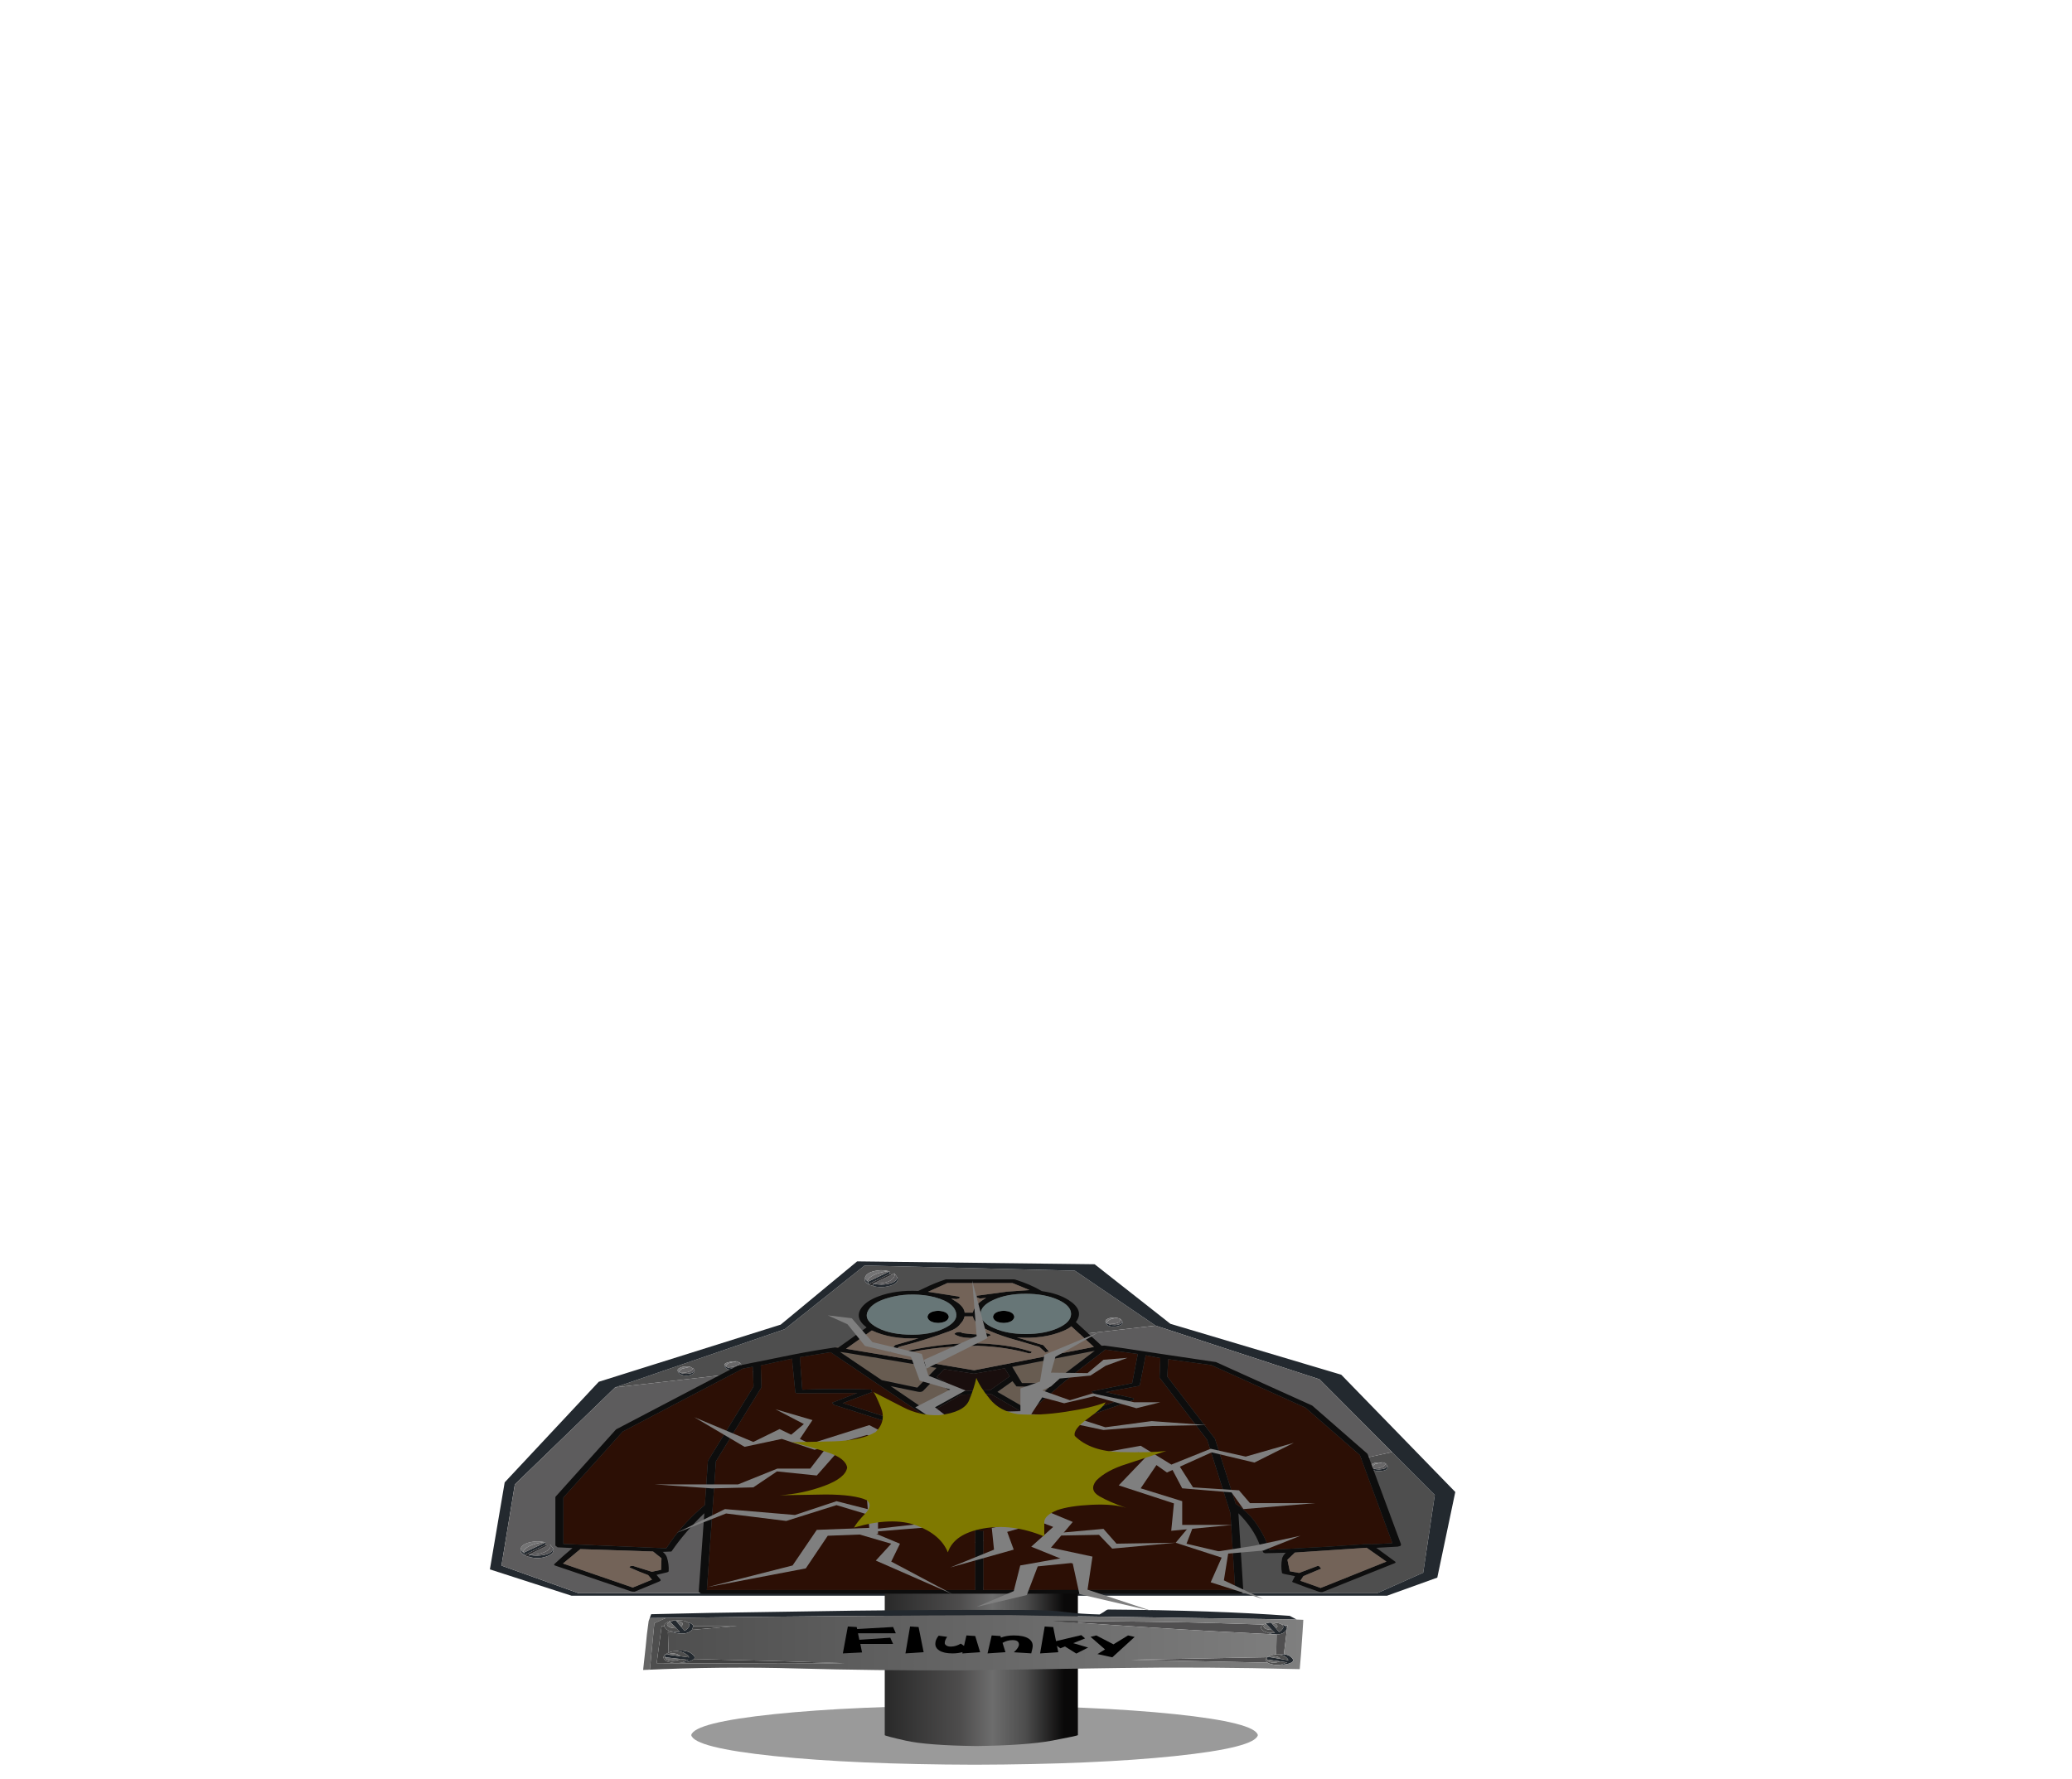 <?xml version="1.0" encoding="UTF-8" standalone="no"?>
<svg xmlns:xlink="http://www.w3.org/1999/xlink" height="139.8px" width="162.8px" xmlns="http://www.w3.org/2000/svg">
  <g transform="matrix(1.0, 0.0, 0.0, 1.0, 76.45, 92.85)">
    <use height="133.95" id="ch" transform="matrix(1.0, 0.0, 0.0, 0.452, -54.05, -14.788)" width="108.0" xlink:href="#sprite0"/>
    <use height="229.7" id="bang" transform="matrix(0.25, 0.0, 0.0, 0.113, -25.0, 7.8)" width="207.7" xlink:href="#sprite2"/>
    <use height="0.0" transform="matrix(1.0, 0.0, 0.0, 1.0, 2.2, 46.95)" width="0.0" xlink:href="#sprite3"/>
    <use height="0.0" id="hitsnd" transform="matrix(1.0, 0.0, 0.0, 1.0, 30.95, 38.55)" width="0.0" xlink:href="#sprite4"/>
  </g>
  <defs>
    <g id="sprite0" transform="matrix(1.0, 0.0, 0.0, 1.0, 54.05, 92.85)">
      <use height="454.95" id="cst" transform="matrix(0.28, 0.0, 0.0, 0.286, -54.058, -88.833)" width="385.95" xlink:href="#sprite1"/>
    </g>
    <g id="sprite1" transform="matrix(1.0, 0.0, 0.0, 1.0, 193.15, 454.95)">
      <use height="203.25" transform="matrix(1.0, 0.0, 0.0, 1.0, -135.65, -306.0)" width="270.9" xlink:href="#shape0"/>
      <use height="36.0" transform="matrix(1.0, 0.0, 0.0, 1.0, -79.15, -36.0)" width="159.0" xlink:href="#shape1"/>
      <use height="96.65" transform="matrix(1.0, 0.0, 0.0, 1.0, -24.85, -108.0)" width="54.2" xlink:href="#shape2"/>
      <use height="37.0" transform="matrix(1.0, 0.0, 0.0, 1.0, -92.65, -94.35)" width="185.25" xlink:href="#shape3"/>
      <use height="18.75" transform="matrix(1.0, 0.0, 0.0, 1.0, -36.6, -84.05)" width="81.85" xlink:href="#text0"/>
      <use height="255.15" transform="matrix(0.749, 0.0, 0.0, 0.749, -117.649, -295.074)" width="317.35" xlink:href="#shape4"/>
      <use height="62.9" transform="matrix(1.0, 0.0, 0.0, 1.0, -29.3, -204.8)" width="60.15" xlink:href="#shape5"/>
    </g>
    <g id="shape0" transform="matrix(1.0, 0.0, 0.0, 1.0, -45.2, -65.9)">
      <path d="M293.5 189.25 L293.55 189.15 293.5 189.25 M295.75 188.1 L293.8 188.25 Q292.55 188.85 292.3 190.3 L292.45 191.4 Q292.85 193.35 294.75 193.45 297.6 193.15 297.05 190.1 L296.55 188.7 295.75 188.1 M298.35 181.85 L310.35 207.95 307.1 255.15 294.15 267.65 139.6 267.35 117.5 266.9 298.35 181.85 M80.35 142.5 L127.95 107.1 150.35 68.4 209.35 71.55 232.0 104.95 80.35 142.5 M221.35 100.3 Q219.6 99.55 218.35 101.05 217.9 101.6 217.95 102.55 L218.15 103.9 Q218.9 106.25 221.2 105.4 223.2 104.5 222.6 102.05 L222.15 100.9 222.05 101.9 222.05 101.85 222.1 100.9 221.35 100.3 M157.05 71.8 Q156.05 71.25 154.95 71.25 151.0 71.85 150.45 75.75 L150.45 77.5 Q150.3 78.05 151.35 79.8 L152.75 80.9 Q154.85 82.1 156.8 81.1 160.1 79.55 159.55 75.7 L158.7 73.15 157.95 74.0 157.35 73.5 157.35 71.95 156.5 72.85 157.3 71.95 157.05 71.8 M115.3 127.6 L114.5 126.65 Q113.05 126.65 112.0 127.3 111.0 127.9 111.0 128.8 110.95 129.85 111.45 130.8 112.1 132.05 113.45 132.0 114.65 132.0 115.35 131.05 116.05 130.0 115.75 128.8 L115.3 127.25 115.3 127.6 M112.55 127.6 L112.25 127.75 112.15 127.8 112.55 127.6 M101.4 130.0 Q99.6 129.3 98.4 130.75 97.8 131.4 97.9 132.2 97.9 133.55 98.6 134.5 99.3 135.4 100.35 135.4 101.3 135.4 102.0 134.45 102.7 133.45 102.65 132.15 L102.15 130.6 102.15 130.95 101.4 130.0 M99.05 131.2 L99.45 131.0 99.15 131.15 99.05 131.2" fill="#4e4e4e" fill-rule="evenodd" stroke="none"/>
      <path d="M292.3 190.3 L292.75 191.35 Q292.75 190.3 293.5 189.25 292.8 190.3 292.75 191.35 L293.1 191.75 293.35 191.8 293.05 191.8 Q293.7 192.35 294.7 192.4 296.8 192.2 297.05 190.1 297.6 193.15 294.75 193.45 292.85 193.35 292.45 191.4 L292.3 190.3 M139.6 267.35 L294.15 267.65 307.1 255.15 310.35 207.95 298.35 181.85 278.0 137.6 232.0 104.95 209.35 71.55 150.35 68.4 127.95 107.1 80.35 142.5 52.2 201.5 48.45 250.85 70.1 267.65 139.6 267.35 M296.95 269.15 L68.1 269.15 45.2 253.15 49.35 200.25 75.75 139.1 126.8 104.35 148.25 65.9 214.9 67.65 236.15 103.85 284.1 134.8 316.1 206.1 311.05 258.15 296.95 269.15 M222.05 101.85 L222.05 101.9 221.95 102.25 222.05 101.85 M222.6 102.05 Q223.2 104.5 221.2 105.4 218.9 106.25 218.15 103.9 L217.95 102.55 218.3 103.55 218.9 104.0 Q218.95 104.55 220.6 104.65 222.8 104.25 222.6 102.05 M151.35 78.2 L156.5 72.85 157.35 71.95 157.35 73.5 151.35 79.8 151.35 78.2 M159.55 75.7 Q160.1 79.55 156.8 81.1 154.85 82.1 152.75 80.9 L152.75 79.4 Q153.8 80.0 155.05 80.05 159.15 79.7 159.55 75.7 M115.75 128.8 Q116.05 130.0 115.35 131.05 114.65 132.0 113.45 132.0 112.1 132.05 111.45 130.8 110.95 129.85 111.0 128.8 L111.4 129.9 Q111.45 128.8 112.15 127.8 L112.25 127.75 Q111.5 128.8 111.4 129.9 L111.8 130.3 Q112.45 130.9 113.4 130.9 115.45 130.75 115.75 128.8 M97.9 132.2 Q97.95 132.8 98.3 133.3 98.35 132.2 99.05 131.2 L99.15 131.15 Q98.4 132.2 98.3 133.3 L98.7 133.7 Q99.3 134.25 100.3 134.3 102.35 134.1 102.65 132.15 102.7 133.45 102.0 134.45 101.3 135.4 100.35 135.4 99.3 135.4 98.6 134.5 97.9 133.55 97.9 132.2 M59.9 237.65 L60.75 236.75 60.75 238.25 54.8 244.55 54.75 244.55 54.75 242.95 59.9 237.65 M62.95 240.45 Q63.4 243.2 61.45 245.0 59.0 247.25 56.15 245.55 L56.15 244.2 Q57.2 244.8 58.45 244.8 62.6 244.45 62.95 240.45" fill="#23292f" fill-rule="evenodd" stroke="none"/>
      <path d="M293.55 189.15 L295.75 188.1 296.55 188.7 Q296.55 190.0 295.65 190.9 294.7 191.8 293.4 191.8 L293.35 191.8 293.1 191.75 292.75 191.35 Q292.8 190.3 293.5 189.25 L293.55 189.15 M221.35 100.3 L222.1 100.9 222.05 101.85 221.95 102.25 Q221.95 102.95 221.1 103.45 220.2 104.0 218.9 104.0 L218.3 103.55 Q218.35 102.4 219.2 101.2 220.2 100.4 221.35 100.3 M151.1 77.8 Q152.0 73.55 156.45 72.0 L157.05 71.8 157.3 71.95 156.5 72.85 151.35 78.2 151.1 77.8 M114.5 126.65 L115.3 127.6 Q115.3 128.7 114.25 129.55 113.25 130.3 111.8 130.3 L111.4 129.9 Q111.5 128.8 112.25 127.75 L112.55 127.6 114.5 126.65 M99.45 131.0 L101.4 130.0 102.15 130.95 Q102.15 132.1 101.15 132.9 100.15 133.7 98.7 133.7 L98.3 133.3 Q98.4 132.2 99.15 131.15 L99.45 131.0 M54.5 242.55 Q55.4 238.3 59.85 236.75 L60.45 236.55 60.7 236.75 59.9 237.65 54.75 242.95 54.5 242.55" fill="#686768" fill-rule="evenodd" stroke="none"/>
      <path d="M293.55 189.15 L293.5 189.25 Q292.75 190.3 292.75 191.35 L292.3 190.3 Q292.55 188.85 293.8 188.25 L295.75 188.1 293.55 189.15 M217.95 102.55 Q217.9 101.6 218.35 101.05 219.6 99.55 221.35 100.3 220.2 100.4 219.2 101.2 218.35 102.4 218.3 103.55 L217.95 102.55 M157.05 71.8 L156.45 72.0 Q152.0 73.55 151.1 77.8 150.5 76.85 150.45 75.75 151.0 71.85 154.95 71.25 156.05 71.25 157.05 71.8 M111.0 128.8 Q111.0 127.9 112.0 127.3 113.05 126.65 114.5 126.65 L112.55 127.6 112.15 127.8 Q111.45 128.8 111.4 129.9 L111.0 128.8 M97.9 132.2 Q97.8 131.4 98.4 130.75 99.6 129.3 101.4 130.0 L99.45 131.0 99.05 131.2 Q98.35 132.2 98.3 133.3 97.95 132.8 97.9 132.2 M53.85 240.5 Q54.2 237.7 56.6 236.6 58.55 235.65 60.45 236.55 L59.85 236.75 Q55.4 238.3 54.5 242.55 53.95 241.6 53.85 240.5" fill="#747475" fill-rule="evenodd" stroke="none"/>
      <path d="M297.05 190.1 Q296.8 192.2 294.7 192.4 293.7 192.35 293.05 191.8 L293.35 191.8 293.4 191.8 Q294.7 191.8 295.65 190.9 296.55 190.0 296.55 188.7 L297.05 190.1 M222.05 101.9 L222.15 100.9 222.6 102.05 Q222.8 104.25 220.6 104.65 218.95 104.55 218.9 104.0 220.2 104.0 221.1 103.45 221.95 102.95 221.95 102.25 L222.05 101.9 M158.7 73.15 L159.55 75.7 Q159.15 79.7 155.05 80.05 153.8 80.0 152.75 79.4 157.25 79.7 158.55 75.7 158.9 74.5 158.7 73.15 M115.3 127.6 L115.3 127.25 115.75 128.8 Q115.45 130.75 113.4 130.9 112.45 130.9 111.8 130.3 113.25 130.3 114.25 129.55 115.3 128.7 115.3 127.6 M102.15 130.95 L102.15 130.6 102.65 132.15 Q102.35 134.1 100.3 134.3 99.3 134.25 98.7 133.7 100.15 133.7 101.15 132.9 102.15 132.1 102.15 130.95 M56.15 244.2 Q58.6 244.4 60.35 242.85 62.6 240.85 62.1 237.95 L62.95 240.45 Q62.6 244.45 58.45 244.8 57.2 244.8 56.15 244.2" fill="#585759" fill-rule="evenodd" stroke="none"/>
      <path d="M298.35 181.85 L117.5 266.9 139.6 267.35 70.1 267.65 48.45 250.85 52.2 201.5 80.35 142.5 232.0 104.95 278.0 137.6 298.35 181.85 M157.95 74.0 L158.7 73.15 Q158.9 74.5 158.55 75.7 157.25 79.7 152.75 79.4 L157.95 74.0 M60.45 236.55 Q58.55 235.65 56.6 236.6 54.2 237.7 53.85 240.5 L53.85 242.25 Q53.7 242.85 54.75 244.55 L54.8 244.55 56.15 245.55 Q59.0 247.25 61.45 245.0 63.4 243.2 62.95 240.45 L62.1 237.95 Q62.6 240.85 60.35 242.85 58.6 244.4 56.15 244.2 L61.35 238.7 60.75 238.25 60.75 236.75 59.9 237.65 60.7 236.75 60.45 236.55" fill="#5d5c5d" fill-rule="evenodd" stroke="none"/>
      <path d="M152.75 80.9 L151.35 79.8 157.35 73.5 157.95 74.0 152.75 79.4 152.75 80.9 M60.75 238.25 L61.35 238.7 56.15 244.2 56.15 245.55 54.8 244.55 60.75 238.25" fill="#2b2b2d" fill-rule="evenodd" stroke="none"/>
      <path d="M150.45 75.75 Q150.5 76.85 151.1 77.8 L151.35 78.2 151.35 79.8 Q150.3 78.05 150.45 77.5 L150.45 75.75 M53.85 240.5 Q53.95 241.6 54.5 242.55 L54.75 242.95 54.75 244.55 Q53.7 242.85 53.85 242.25 L53.85 240.5" fill="#3c4045" fill-rule="evenodd" stroke="none"/>
    </g>
    <g id="shape1" transform="matrix(1.0, 0.0, 0.0, 1.0, 0.0, 0.0)">
      <path d="M135.7 30.75 Q113.3 35.8 79.5 36.0 45.7 35.8 23.3 30.75 0.85 25.65 0.0 18.0 0.85 10.35 23.3 5.25 45.7 0.2 79.5 0.0 113.3 0.2 135.7 5.25 158.15 10.35 159.0 18.0 158.15 25.65 135.7 30.75" fill="#000000" fill-opacity="0.396" fill-rule="evenodd" stroke="none"/>
    </g>
    <g id="shape2" transform="matrix(1.0, 0.0, 0.0, 1.0, 0.0, 0.0)">
      <path d="M5.85 93.35 Q-0.15 90.4 0.0 90.0 L0.0 0.0 54.2 0.0 54.2 90.0 Q54.15 90.4 46.95 93.35 39.7 96.25 25.65 96.65 11.8 96.25 5.85 93.35" fill="url(#gradient0)" fill-rule="evenodd" stroke="none"/>
    </g>
    <linearGradient gradientTransform="matrix(0.03, 0.0, 0.0, 0.03, 25.7, 48.35)" gradientUnits="userSpaceOnUse" id="gradient0" spreadMethod="pad" x1="-819.2" x2="819.2">
      <stop offset="0.0" stop-color="#2b2b2b"/>
      <stop offset="0.404" stop-color="#4d4c4c"/>
      <stop offset="0.592" stop-color="#6d6d6d"/>
      <stop offset="0.78" stop-color="#4d4d4d"/>
      <stop offset="1.0" stop-color="#0a0909"/>
    </linearGradient>
    <g id="shape3" transform="matrix(1.0, 0.0, 0.0, 1.0, -0.05, 0.0)">
      <path d="M185.25 8.2 L185.3 8.25 185.25 8.25 185.25 8.2 M1.9 5.2 L2.3 2.85 18.75 2.05 59.05 0.7 Q83.4 0.05 109.4 0.3 115.1 0.55 118.85 1.6 122.65 2.7 128.15 3.0 L129.3 1.5 Q130.05 0.2 130.5 0.0 160.7 0.5 181.5 3.85 L183.45 6.1 103.3 3.5 Q60.0 3.6 6.5 5.1 L1.9 5.2 M176.25 8.0 L176.45 8.4 177.65 11.45 178.5 13.65 Q179.3 12.8 179.7 10.9 179.7 9.8 179.25 9.1 L179.9 9.55 Q180.65 10.3 180.7 11.75 179.85 15.7 177.15 15.05 175.8 14.75 175.1 13.85 L176.15 14.2 177.35 14.25 176.45 12.35 174.9 8.8 174.8 8.5 174.95 8.35 Q175.75 7.8 176.25 8.0 M178.25 27.3 L179.85 27.15 Q180.5 27.3 181.25 27.95 183.6 31.2 181.35 32.8 180.2 33.6 179.1 33.5 L180.8 32.15 178.8 31.55 175.1 30.4 175.2 29.1 175.2 29.0 175.25 28.7 175.4 28.75 175.85 28.9 178.95 30.05 181.1 30.85 Q181.0 29.65 179.9 28.15 179.05 27.45 178.25 27.3 M9.35 6.95 L10.7 10.45 11.7 12.9 Q12.6 11.95 13.05 9.85 13.05 8.55 12.5 7.75 13.85 8.35 14.15 10.05 L13.75 12.35 Q12.6 15.1 10.15 14.55 8.75 14.25 8.0 13.4 L7.85 13.2 9.0 13.6 10.35 13.65 9.35 11.4 7.6 7.45 8.75 6.6 9.2 6.55 9.35 6.95 M9.4 25.3 Q11.0 24.35 12.9 25.8 15.0 28.35 14.35 30.1 L13.4 31.3 Q12.2 32.25 10.95 32.25 L12.75 30.6 10.4 30.05 6.2 29.05 6.15 27.55 6.15 27.1 6.35 27.15 6.9 27.35 10.45 28.4 12.95 29.1 Q12.75 27.8 11.35 26.15 10.35 25.35 9.4 25.3" fill="#23292f" fill-rule="evenodd" stroke="none"/>
      <path d="M0.05 36.7 L0.75 22.9 Q1.05 14.95 1.6 7.0 L1.9 5.2 6.5 5.1 3.2 8.3 1.95 36.45 0.05 36.7" fill="#666666" fill-rule="evenodd" stroke="none"/>
      <path d="M13.75 12.35 L14.15 10.05 26.45 10.0 13.75 12.35 M8.0 13.4 L7.0 13.55 7.2 26.2 6.35 27.15 6.15 27.1 6.15 27.55 Q5.15 29.5 6.75 31.55 8.95 33.2 10.95 32.25 12.2 32.25 13.4 31.3 L14.35 30.1 16.45 30.2 36.65 31.3 56.5 32.6 Q50.4 32.9 38.0 32.9 L15.1 32.75 3.85 32.6 5.25 10.05 6.0 10.05 Q6.15 12.3 7.85 13.2 L8.0 13.4" fill="#424242" fill-rule="evenodd" stroke="none"/>
      <path d="M175.1 13.85 Q175.8 14.75 177.15 15.05 179.85 15.7 180.7 11.75 180.65 10.3 179.9 9.55 L180.85 9.65 179.85 27.15 178.25 27.3 177.7 27.3 177.8 15.2 160.95 13.3 Q144.35 11.4 115.0 6.95 144.55 7.2 162.45 8.35 L174.1 9.15 Q173.65 9.7 173.4 10.6 173.45 12.95 175.1 13.85 M175.3 32.3 L137.05 30.55 175.2 29.0 175.2 29.1 Q174.3 30.55 175.3 32.3" fill="#504f50" fill-rule="evenodd" stroke="none"/>
      <path d="M176.45 8.4 L176.25 8.0 176.9 7.95 Q178.55 8.05 179.25 9.1 179.7 9.8 179.7 10.9 179.3 12.8 178.5 13.65 L177.65 11.45 178.05 10.25 Q178.0 8.55 176.45 8.4 M174.8 8.5 L174.9 8.8 Q174.35 9.2 174.15 10.05 174.2 11.9 175.85 12.3 L176.45 12.35 177.35 14.25 176.15 14.2 175.1 13.85 Q173.45 12.95 173.4 10.6 173.65 9.7 174.1 9.15 L174.8 8.5 M177.7 27.3 L178.25 27.3 Q179.05 27.45 179.9 28.15 181.0 29.65 181.1 30.85 L178.95 30.05 178.3 28.9 Q177.0 27.8 175.85 28.9 L175.4 28.75 175.8 28.3 Q176.7 27.35 177.7 27.3 M179.1 33.5 Q177.3 34.2 175.5 32.65 L175.3 32.3 Q174.3 30.55 175.2 29.1 L175.1 30.4 Q175.25 32.1 176.95 32.35 178.0 32.25 178.8 31.55 L180.8 32.15 179.1 33.5 M10.7 10.45 L11.2 9.05 Q11.15 7.15 9.35 6.95 L9.2 6.55 9.9 6.5 Q11.75 6.6 12.5 7.75 13.05 8.55 13.05 9.85 12.6 11.95 11.7 12.9 L10.7 10.45 M7.2 26.2 Q8.2 25.2 9.4 25.3 10.35 25.35 11.35 26.15 12.75 27.8 12.95 29.1 L10.45 28.4 Q9.75 26.65 8.05 26.6 L6.9 27.35 6.35 27.15 7.2 26.2 M6.0 10.05 L5.95 9.55 Q6.6 7.0 8.75 6.6 L7.6 7.45 Q7.0 7.9 6.75 8.85 6.8 10.95 8.7 11.35 L9.35 11.4 10.35 13.65 9.0 13.6 7.85 13.2 Q6.15 12.3 6.0 10.05 M6.15 27.55 L6.2 29.05 Q6.45 30.9 8.2 31.1 9.7 31.2 10.4 30.05 L12.75 30.6 10.95 32.25 Q8.95 33.2 6.75 31.55 5.15 29.5 6.15 27.55" fill="#4e4e4e" fill-rule="evenodd" stroke="none"/>
      <path d="M174.9 8.8 L176.45 12.35 175.85 12.3 Q174.2 11.9 174.15 10.05 174.35 9.2 174.9 8.8 M177.65 11.45 L176.45 8.4 Q178.0 8.55 178.05 10.25 L177.65 11.45 M175.85 28.9 Q177.0 27.8 178.3 28.9 L178.95 30.05 175.85 28.9 M175.1 30.4 L178.8 31.55 Q178.0 32.25 176.95 32.35 175.25 32.1 175.1 30.4 M9.35 6.95 Q11.15 7.15 11.2 9.05 L10.7 10.45 9.35 6.95 M9.35 11.4 L8.7 11.35 Q6.8 10.95 6.75 8.85 7.0 7.9 7.6 7.45 L9.35 11.4 M10.45 28.4 L6.9 27.35 8.05 26.6 Q9.75 26.65 10.45 28.4 M6.2 29.05 L10.4 30.05 Q9.7 31.2 8.2 31.1 6.45 30.9 6.2 29.05" fill="#6a6a6a" fill-rule="evenodd" stroke="none"/>
      <path d="M183.45 6.1 L185.3 6.25 185.25 8.2 185.25 8.25 185.1 13.45 184.65 27.3 184.3 36.25 Q157.35 34.75 133.85 35.55 L89.2 37.0 Q65.15 37.15 43.55 35.85 22.0 34.5 0.05 36.75 L0.05 36.7 1.95 36.45 3.2 8.3 6.5 5.1 Q60.0 3.6 103.3 3.5 L183.45 6.1 M176.25 8.0 Q175.75 7.8 174.95 8.35 L174.8 8.5 174.1 9.15 162.45 8.35 Q144.55 7.2 115.0 6.95 144.35 11.4 160.95 13.3 L177.8 15.2 177.7 27.3 Q176.7 27.35 175.8 28.3 L175.4 28.75 175.25 28.7 175.2 29.0 137.05 30.55 175.3 32.3 175.5 32.65 Q177.3 34.2 179.1 33.5 180.2 33.6 181.35 32.8 183.6 31.2 181.25 27.95 180.5 27.3 179.85 27.15 L180.85 9.65 179.9 9.55 179.25 9.1 Q178.55 8.05 176.9 7.95 L176.25 8.0 M12.5 7.75 Q11.75 6.6 9.9 6.5 L9.2 6.55 8.75 6.6 Q6.6 7.0 5.95 9.55 L6.0 10.05 5.25 10.05 3.85 32.6 15.1 32.75 38.0 32.9 Q50.4 32.9 56.5 32.6 L36.65 31.3 16.45 30.2 14.35 30.1 Q15.0 28.35 12.9 25.8 11.0 24.35 9.4 25.3 8.2 25.2 7.2 26.2 L7.0 13.55 8.0 13.4 Q8.75 14.25 10.15 14.55 12.6 15.1 13.75 12.35 L26.45 10.0 14.15 10.05 Q13.85 8.35 12.5 7.75" fill="url(#gradient1)" fill-rule="evenodd" stroke="none"/>
    </g>
    <linearGradient gradientTransform="matrix(0.113, 0.0, 0.0, 0.02, 92.65, 20.25)" gradientUnits="userSpaceOnUse" id="gradient1" spreadMethod="pad" x1="-819.2" x2="819.2">
      <stop offset="0.0" stop-color="#4d4d4d"/>
      <stop offset="1.0" stop-color="#7f7f7f"/>
    </linearGradient>
    <g id="text0" transform="matrix(1.0, 0.0, 0.0, 1.0, -1.3, -5.65)">
      <g transform="matrix(1.0, 0.0, 0.0, 1.0, 0.0, 0.0)">
        <use fill="#000000" height="18.75" transform="matrix(0.508, 0.0, 0.0, 0.508, 0.0, 22.0)" width="81.85" xlink:href="#font_______W7_F0"/>
        <use fill="#000000" height="18.75" transform="matrix(0.508, 0.0, 0.0, 0.508, 16.65, 22.0)" width="81.85" xlink:href="#font_______W7_l0"/>
        <use fill="#000000" height="18.75" transform="matrix(0.508, 0.0, 0.0, 0.508, 26.2, 22.0)" width="81.85" xlink:href="#font_______W7_u0"/>
        <use fill="#000000" height="18.75" transform="matrix(0.508, 0.0, 0.0, 0.508, 40.85, 22.0)" width="81.85" xlink:href="#font_______W7_n0"/>
        <use fill="#000000" height="18.75" transform="matrix(0.508, 0.0, 0.0, 0.508, 55.6, 22.0)" width="81.85" xlink:href="#font_______W7_k0"/>
        <use fill="#000000" height="18.75" transform="matrix(0.508, 0.0, 0.0, 0.508, 70.55, 22.0)" width="81.85" xlink:href="#font_______W7_y0"/>
      </g>
    </g>
    <g id="font_______W7_F0">
      <path d="M30.3 -31.55 L30.3 -31.55 10.45 -29.1 10.2 -31.5 5.3 -32.15 2.55 0.05 13.15 -1.1 12.2 -11.25 30.3 -11.25 28.75 -18.75 11.65 -16.25 10.9 -24.05 31.8 -24.05 30.3 -31.55" fill-rule="evenodd" stroke="none"/>
    </g>
    <g id="font_______W7_l0">
      <path d="M11.6 -31.5 L11.6 -31.5 6.9 -32.15 4.35 0.05 14.4 -1.4 11.6 -31.5" fill-rule="evenodd" stroke="none"/>
    </g>
    <g id="font_______W7_u0">
      <path d="M24.1 -20.75 L24.1 -20.75 19.25 -21.45 17.9 -8.95 16.15 -11.65 Q13.35 -8.1 10.6 -8.1 9.0 -8.1 8.15 -9.4 7.25 -10.65 7.25 -12.3 7.25 -15.75 8.6 -19.75 L3.9 -21.15 Q2.05 -16.35 2.05 -11.4 2.05 -6.45 4.25 -3.4 6.75 0.05 11.5 0.05 14.55 0.05 17.1 -1.5 L16.95 0.1 26.8 -1.35 24.1 -20.75" fill-rule="evenodd" stroke="none"/>
    </g>
    <g id="font_______W7_n0">
      <path d="M27.0 -9.05 L27.0 -9.05 Q27.0 -14.5 24.65 -17.8 21.9 -21.45 16.6 -21.45 12.6 -21.45 9.45 -18.85 L9.2 -20.75 4.35 -21.45 2.05 0.05 11.95 -1.4 10.35 -12.55 Q12.95 -15.85 15.9 -15.85 19.4 -15.85 19.4 -10.6 19.4 -6.9 16.6 -1.3 L26.2 0.0 Q27.0 -6.5 27.0 -9.05" fill-rule="evenodd" stroke="none"/>
    </g>
    <g id="font_______W7_k0">
      <path d="M20.35 -12.2 L20.35 -12.2 26.9 -17.9 24.8 -21.8 10.85 -14.65 9.3 -31.45 4.6 -32.15 2.05 0.05 12.1 -1.4 11.35 -9.1 13.25 -6.05 15.8 -8.25 22.05 0.25 28.6 -6.95 20.35 -12.2" fill-rule="evenodd" stroke="none"/>
    </g>
    <g id="font_______W7_y0">
      <path d="M21.2 -21.45 L21.2 -21.45 13.15 -10.8 3.65 -21.45 0.5 -19.75 8.5 -4.7 4.3 0.85 12.5 4.75 24.85 -19.65 21.2 -21.45" fill-rule="evenodd" stroke="none"/>
    </g>
    <g id="shape4" transform="matrix(1.0, 0.0, 0.0, 1.0, 1.4, 1.5)">
      <path d="M74.2 65.7 L73.4 66.0 72.6 65.75 74.2 65.7" fill="#4e4e4e" fill-rule="evenodd" stroke="none"/>
      <path d="M167.05 33.9 Q163.4 33.5 163.05 28.95 163.4 24.4 167.05 24.0 170.7 24.4 171.05 28.95 170.7 33.5 167.05 33.9 M146.5 28.95 Q146.15 33.5 142.5 33.9 138.85 33.5 138.5 28.95 138.85 24.4 142.5 24.0 146.15 24.4 146.5 28.95" fill="#000000" fill-rule="evenodd" stroke="none"/>
      <path d="M200.05 89.85 Q203.55 96.35 211.35 95.95 L162.45 132.95 Q175.55 107.95 189.0 83.1 192.8 76.1 196.9 69.25 L205.15 55.5 217.3 59.05 215.2 82.75 200.1 89.4 200.05 89.85 M218.05 84.35 L220.25 60.15 225.75 62.4 225.45 78.2 243.3 128.8 252.0 188.2 253.8 250.6 159.4 250.65 159.45 140.65 161.4 137.5 215.2 96.8 215.6 96.45 215.85 95.45 215.6 94.95 205.25 90.0 217.55 85.05 218.05 84.35 M228.7 63.35 L244.8 68.05 280.15 102.7 300.5 141.1 312.7 212.65 304.7 213.6 304.4 213.4 303.55 213.3 287.4 215.65 287.2 215.65 266.6 218.05 Q264.85 206.3 261.2 195.3 258.6 187.55 253.95 180.6 L246.25 128.15 246.2 127.85 228.35 77.45 228.7 63.35 M89.65 90.95 L112.15 90.75 102.8 98.65 103.4 100.3 151.6 133.7 156.45 140.7 156.4 250.65 55.85 250.65 59.25 146.15 76.3 86.1 76.05 68.35 87.75 62.85 89.0 90.5 89.65 90.95 M91.6 88.05 L90.7 61.65 102.2 57.6 151.7 130.15 106.75 98.95 117.7 90.0 117.55 88.35 117.25 87.95 Q107.6 87.3 98.0 87.65 L91.6 88.05 M69.3 70.95 L73.05 69.4 73.35 85.5 56.25 145.85 55.1 181.65 Q50.9 189.2 47.55 197.25 46.55 199.6 45.65 202.05 L43.85 206.9 42.2 211.85 40.65 216.8 32.05 216.0 32.95 216.55 31.85 216.0 2.1 213.25 2.1 175.55 24.35 122.0 69.3 70.95" fill="#2c0f05" fill-rule="evenodd" stroke="none"/>
      <path d="M105.5 53.3 L105.0 54.05 103.9 53.75 104.5 53.3 105.5 53.3 M171.85 85.4 L184.3 85.7 175.5 103.35 164.7 89.85 170.35 81.15 171.85 85.4 M186.85 85.55 L186.85 85.5 186.9 85.5 186.85 85.55 M185.25 82.7 L173.9 82.7 170.25 69.5 201.2 56.45 185.25 82.7 M108.0 58.05 L141.9 70.35 134.7 86.4 121.4 80.35 105.7 57.4 108.0 58.05 M134.9 89.7 Q136.2 90.25 136.85 89.05 L140.55 80.8 148.4 90.65 137.55 104.1 124.7 85.15 134.9 89.7" fill="#685c51" fill-rule="evenodd" stroke="none"/>
      <path d="M105.5 53.3 L115.7 37.5 Q110.8 29.55 114.05 20.8 115.95 15.75 120.1 12.35 126.65 7.05 135.05 7.9 L137.3 5.6 Q141.1 1.55 145.35 -1.5 L170.9 -1.5 171.4 -1.3 Q177.05 2.5 181.35 8.05 187.6 10.0 191.4 15.35 197.4 23.65 194.1 33.2 L203.75 52.4 204.85 52.25 Q212.1 54.35 219.25 56.8 L227.95 59.65 246.3 65.55 246.6 65.65 282.4 100.7 282.7 101.05 303.25 139.9 303.4 140.35 315.95 213.7 315.7 214.9 315.35 215.05 314.65 215.45 306.65 216.4 313.75 227.65 Q314.15 228.35 313.4 229.0 L286.45 252.35 285.9 252.4 Q285.4 252.25 285.05 251.95 280.1 248.35 275.45 244.4 275.1 244.15 275.15 243.75 L276.2 239.4 272.0 237.55 Q271.35 237.2 271.3 236.65 270.85 230.9 271.35 225.25 271.6 222.8 272.75 220.4 L265.0 220.8 264.4 220.35 Q263.5 217.15 262.95 213.85 260.65 200.55 255.0 188.35 L256.85 252.05 256.5 253.2 255.35 253.6 54.3 253.65 53.55 253.45 52.8 252.1 54.9 188.35 Q47.7 203.3 42.65 219.2 42.55 219.6 42.1 219.45 L39.35 219.7 Q40.55 221.9 40.9 224.25 41.7 229.7 41.55 235.25 41.55 235.9 41.05 236.25 L37.0 238.35 38.45 242.1 Q38.8 243.0 38.0 243.75 L28.8 252.0 Q27.95 252.1 27.35 251.65 L-0.95 230.85 Q-1.65 230.3 -1.2 229.45 2.0 222.95 5.5 216.6 L-0.05 216.0 -0.9 214.6 -0.9 175.25 -0.75 174.7 21.7 120.6 21.95 120.15 67.3 68.7 73.4 66.0 74.2 65.7 88.1 59.6 Q96.05 56.25 103.9 53.75 L105.0 54.05 105.5 53.3 M175.35 10.2 Q168.35 10.2 163.4 15.0 158.4 19.8 158.4 26.55 158.4 33.3 163.4 38.1 168.35 42.9 175.35 42.9 182.35 42.9 187.35 38.1 192.3 33.3 192.3 26.55 192.3 19.8 187.35 15.0 182.35 10.2 175.35 10.2 M176.75 7.2 L170.35 1.5 145.95 1.5 138.7 8.6 149.9 12.35 150.65 12.95 150.4 13.95 149.35 14.5 147.4 14.1 149.6 17.1 Q152.2 20.95 152.45 25.55 L155.45 25.55 155.8 23.4 Q156.9 17.9 160.5 13.55 L158.15 14.05 156.9 12.95 157.0 11.8 168.25 8.5 176.75 7.2 M177.25 58.4 L176.5 58.6 Q167.75 53.25 157.5 52.5 143.25 52.35 130.2 58.5 L129.7 57.3 Q130.65 56.7 131.7 56.2 137.45 53.5 143.55 51.95 152.35 49.6 161.15 50.85 170.25 52.05 177.6 57.3 L177.25 58.4 M192.4 36.6 Q191.25 38.65 189.55 40.2 182.1 47.15 172.0 45.65 L181.9 51.9 184.0 57.1 182.7 57.7 180.4 53.3 168.9 46.0 Q164.2 42.85 160.3 38.85 156.1 34.6 155.5 28.55 L152.4 28.55 152.1 30.55 151.65 32.45 150.3 36.0 Q149.15 38.65 146.9 40.45 138.0 47.65 127.8 53.3 L125.5 57.7 124.5 57.4 126.35 51.9 135.15 46.35 Q124.85 47.35 117.65 39.95 L108.0 54.85 156.0 72.3 200.85 53.35 192.4 36.6 M162.0 88.45 L169.3 77.25 167.45 70.7 155.9 75.1 144.75 71.4 141.9 77.75 151.0 89.1 162.0 88.45 M171.85 85.4 L170.35 81.15 164.7 89.85 175.5 103.35 184.3 85.7 171.85 85.4 M200.05 89.85 L200.1 89.4 215.2 82.75 217.3 59.05 205.15 55.5 196.9 69.25 Q192.8 76.1 189.0 83.1 175.55 107.95 162.45 132.95 L211.35 95.95 Q203.55 96.35 200.05 89.85 M186.85 85.55 L186.9 85.5 186.85 85.5 186.85 85.55 M185.25 82.7 L201.2 56.45 170.25 69.5 173.9 82.7 185.25 82.7 M228.7 63.35 L228.35 77.45 246.2 127.85 246.25 128.15 253.95 180.6 Q258.6 187.55 261.2 195.3 264.85 206.3 266.6 218.05 L287.2 215.65 287.4 215.65 303.55 213.3 304.4 213.4 304.7 213.6 312.7 212.65 300.5 141.1 280.15 102.7 244.8 68.05 228.7 63.35 M218.05 84.35 L217.55 85.05 205.25 90.0 215.6 94.95 215.85 95.45 215.6 96.45 215.2 96.8 161.4 137.5 159.45 140.65 159.4 250.65 253.8 250.6 252.0 188.2 243.3 128.8 225.45 78.2 225.75 62.4 220.25 60.15 218.05 84.35 M173.8 106.1 L162.2 91.45 151.1 92.1 139.35 106.7 158.25 134.3 173.8 106.1 M139.1 11.95 Q131.15 9.1 124.05 13.4 118.3 16.8 116.45 23.15 114.3 30.45 118.75 36.5 123.35 42.7 130.85 43.35 139.65 44.2 145.45 37.5 150.05 32.2 149.2 25.4 148.05 15.8 139.1 11.95 M150.8 41.3 L151.75 42.15 Q155.2 43.2 159.05 43.35 L160.0 42.25 Q160.75 42.15 161.45 42.7 162.2 43.2 162.1 44.05 L160.45 45.4 154.5 46.05 Q150.65 45.9 148.6 42.9 149.05 41.1 150.8 41.3 M108.0 58.05 L105.7 57.4 121.4 80.35 134.7 86.4 141.9 70.35 108.0 58.05 M91.6 88.05 L98.0 87.65 Q107.6 87.3 117.25 87.95 L117.55 88.35 117.7 90.0 106.75 98.95 151.7 130.15 102.2 57.6 90.7 61.65 91.6 88.05 M89.65 90.95 L89.0 90.5 87.75 62.85 76.05 68.35 76.3 86.1 59.25 146.15 55.85 250.65 156.4 250.65 156.45 140.7 151.6 133.7 103.4 100.3 102.8 98.65 112.15 90.75 89.65 90.95 M134.9 89.7 L124.7 85.15 137.55 104.1 148.4 90.65 140.55 80.8 136.85 89.05 Q136.2 90.25 134.9 89.7 M69.3 70.95 L24.35 122.0 2.1 175.55 2.1 213.25 31.85 216.0 32.95 216.55 32.05 216.0 40.65 216.8 42.2 211.85 43.85 206.9 45.65 202.05 Q46.55 199.6 47.55 197.25 50.9 189.2 55.1 181.65 L56.25 145.85 73.35 85.5 73.05 69.4 69.3 70.95 M38.85 224.9 L35.7 219.4 8.45 217.45 1.95 229.15 28.1 248.65 35.3 242.25 33.85 238.55 Q30.35 235.75 27.2 232.65 26.35 231.8 27.5 231.2 L28.3 231.15 35.25 235.85 38.7 234.25 38.85 224.9 M284.7 231.1 L285.25 231.35 286.0 233.3 279.35 239.35 278.2 243.15 285.8 249.0 310.45 227.6 303.05 216.35 276.15 220.25 273.35 226.1 274.25 235.45 277.75 236.8 284.7 231.1" fill="#0d0d0d" fill-rule="evenodd" stroke="none"/>
      <path d="M176.75 7.2 L168.25 8.5 157.0 11.8 156.9 12.95 158.15 14.05 160.5 13.55 Q156.9 17.9 155.8 23.4 L155.45 25.55 152.45 25.55 Q152.2 20.95 149.6 17.1 L147.4 14.1 149.35 14.5 150.4 13.95 150.65 12.95 149.9 12.35 138.7 8.6 145.95 1.5 170.35 1.5 176.75 7.2 M192.4 36.6 L200.85 53.35 156.0 72.3 108.0 54.85 117.65 39.95 Q124.85 47.35 135.15 46.35 L126.35 51.9 124.5 57.4 125.5 57.7 127.8 53.3 Q138.0 47.65 146.9 40.45 149.15 38.65 150.3 36.0 L151.65 32.45 152.1 30.55 152.4 28.55 155.5 28.55 Q156.1 34.6 160.3 38.85 164.2 42.85 168.9 46.0 L180.4 53.3 182.7 57.7 184.0 57.1 181.9 51.9 172.0 45.65 Q182.1 47.15 189.55 40.2 191.25 38.65 192.4 36.6 M177.25 58.4 L177.6 57.3 Q170.25 52.05 161.15 50.85 152.35 49.6 143.55 51.95 137.45 53.5 131.7 56.2 130.65 56.7 129.7 57.3 L130.2 58.5 Q143.25 52.35 157.5 52.5 167.75 53.25 176.5 58.6 L177.25 58.4 M150.8 41.3 Q149.05 41.1 148.6 42.9 150.65 45.9 154.5 46.05 L160.45 45.4 162.1 44.05 Q162.2 43.2 161.45 42.7 160.75 42.15 160.0 42.25 L159.05 43.35 Q155.2 43.2 151.75 42.15 L150.8 41.3 M38.85 224.9 L38.7 234.25 35.25 235.85 28.3 231.15 27.5 231.2 Q26.35 231.8 27.2 232.65 30.35 235.75 33.85 238.55 L35.3 242.25 28.1 248.65 1.95 229.15 8.45 217.45 35.7 219.4 38.85 224.9 M284.7 231.1 L277.75 236.8 274.25 235.45 273.35 226.1 276.15 220.25 303.05 216.35 310.45 227.6 285.8 249.0 278.2 243.15 279.35 239.35 286.0 233.3 285.25 231.35 284.7 231.1" fill="#736358" fill-rule="evenodd" stroke="none"/>
      <path d="M175.35 10.2 Q182.35 10.2 187.35 15.0 192.3 19.8 192.3 26.55 192.3 33.3 187.35 38.1 182.35 42.9 175.35 42.9 168.35 42.9 163.4 38.1 158.4 33.3 158.4 26.55 158.4 19.8 163.4 15.0 168.35 10.2 175.35 10.2 M167.05 33.9 Q170.7 33.5 171.05 28.95 170.7 24.4 167.05 24.0 163.4 24.4 163.05 28.95 163.4 33.5 167.05 33.9 M139.1 11.95 Q148.05 15.8 149.2 25.4 150.05 32.2 145.45 37.5 139.65 44.2 130.85 43.35 123.35 42.7 118.75 36.5 114.3 30.45 116.45 23.15 118.3 16.8 124.05 13.4 131.15 9.1 139.1 11.95 M146.5 28.95 Q146.15 24.4 142.5 24.0 138.85 24.4 138.5 28.95 138.85 33.5 142.5 33.9 146.15 33.5 146.5 28.95" fill="#677677" fill-rule="evenodd" stroke="none"/>
      <path d="M162.0 88.45 L151.0 89.1 141.9 77.75 144.75 71.4 155.9 75.1 167.45 70.7 169.3 77.25 162.0 88.45 M173.8 106.1 L158.25 134.3 139.35 106.7 151.1 92.1 162.2 91.45 173.8 106.1" fill="#190e0d" fill-rule="evenodd" stroke="none"/>
    </g>
    <g id="shape5" transform="matrix(1.0, 0.0, 0.0, 1.0, -0.15, 0.0)">
      <path d="M41.2 3.95 L41.15 4.0 41.3 4.0 44.35 3.65 45.1 3.6 49.85 3.3 50.1 7.7 50.1 10.1 49.75 10.45 47.5 10.8 45.55 11.05 44.6 11.15 36.4 11.95 33.15 17.35 Q38.35 28.65 45.4 38.9 L48.7 43.9 40.45 52.5 40.25 52.7 38.35 54.95 36.45 57.35 35.6 58.4 34.3 60.1 33.5 61.15 32.05 62.9 Q30.6 62.8 29.95 61.3 L29.3 60.4 28.2 58.8 27.65 57.95 26.25 56.0 25.6 55.0 Q21.25 48.5 15.35 43.2 L15.05 42.65 Q23.8 32.45 27.0 19.2 L27.55 17.35 24.35 12.1 15.95 11.2 14.75 11.05 12.8 10.8 11.4 10.55 Q10.85 10.45 10.8 10.0 L10.75 9.2 10.75 7.2 11.0 3.3 16.05 3.65 18.8 3.95 19.5 4.05 19.3 3.75 Q18.95 3.3 19.25 2.85 L19.5 2.5 23.6 2.4 36.5 2.4 41.35 2.85 41.2 3.95 M44.4 6.85 L42.0 9.25 42.85 9.45 Q44.45 9.3 44.6 7.7 L44.4 6.85 M41.3 8.5 L43.65 6.15 Q41.6 5.6 41.25 7.7 41.2 8.1 41.3 8.5 M41.15 9.85 Q40.25 9.15 40.1 7.7 40.25 6.15 41.3 5.45 L40.2 5.55 37.4 10.25 40.5 9.9 41.15 9.85 M43.9 5.2 Q45.4 5.8 45.6 7.7 L45.1 9.3 48.1 8.9 48.65 4.7 43.9 5.2 M41.95 38.2 L43.25 38.85 41.9 36.6 37.6 29.35 29.4 25.7 26.75 24.55 25.0 29.65 28.0 31.2 41.95 38.2 M41.95 42.6 Q41.05 43.25 41.3 44.35 L43.8 42.35 Q42.85 41.85 41.95 42.6 M44.15 45.15 L44.4 44.85 44.65 43.4 42.15 45.4 Q43.1 45.85 44.15 45.15 M39.1 48.25 L41.25 49.2 43.65 46.5 42.95 46.6 Q41.5 46.45 40.65 45.3 L40.2 43.85 40.4 42.95 26.4 36.65 22.6 35.0 19.65 39.65 20.85 40.15 22.1 39.8 23.45 40.4 25.05 42.0 39.1 48.25 M34.8 9.0 L35.5 9.6 38.0 5.3 36.5 4.05 35.25 4.1 29.2 4.25 34.8 9.0 M25.45 6.7 L22.5 4.4 22.0 4.4 Q24.5 8.6 27.15 12.45 28.0 13.7 29.3 14.6 L31.5 16.2 33.45 12.95 25.45 6.7 M20.7 6.0 L19.85 6.0 Q20.7 7.2 20.4 8.55 20.15 9.6 19.2 10.1 L23.4 10.5 20.7 6.0 M29.35 18.0 L28.25 20.0 29.85 20.75 34.35 22.7 32.2 18.0 29.35 18.0 M19.5 7.75 Q19.35 6.15 17.75 6.0 L16.95 6.25 19.3 8.6 19.5 7.75 M16.0 7.75 Q16.15 9.35 17.75 9.5 L18.6 9.3 16.25 6.95 Q16.05 7.25 16.0 7.75 M12.25 9.2 L15.8 9.7 Q14.6 8.25 15.3 6.7 L15.75 5.9 12.7 5.45 12.25 9.2 M23.25 41.2 L22.1 40.8 21.3 41.05 23.8 43.05 Q24.05 42.3 23.25 41.2 M20.35 42.55 Q20.5 44.15 22.1 44.3 L22.95 44.1 20.6 41.75 20.35 42.55 M25.05 47.75 L21.05 46.6 25.7 52.6 27.0 54.4 32.65 56.5 34.75 57.05 37.9 53.1 36.05 52.1 25.05 47.75" fill="#220e06" fill-rule="evenodd" stroke="none"/>
      <path d="M41.3 4.0 L41.2 3.95 41.35 2.85 36.5 2.4 30.15 1.6 23.6 2.4 19.5 2.5 19.25 2.85 Q18.95 3.3 19.3 3.75 L18.8 3.95 16.05 3.65 Q20.25 1.5 25.0 0.6 L26.25 0.4 30.15 0.1 Q38.05 0.3 44.35 3.65 L41.3 4.0 M10.75 7.2 L10.75 9.2 9.9 10.0 Q1.8 18.1 1.5 30.25 1.8 42.4 9.9 50.5 17.35 57.95 28.2 58.8 L29.3 60.4 Q17.05 59.8 8.85 51.55 4.25 46.95 2.05 41.15 -2.2 29.0 3.1 17.3 5.8 11.45 10.75 7.2 M12.8 10.8 L14.75 11.05 Q8.85 15.8 6.5 23.15 3.4 33.0 8.5 42.1 13.6 51.25 23.55 53.95 L25.6 55.0 26.25 56.0 Q18.9 54.95 13.3 50.15 5.4 43.3 4.45 32.95 3.25 19.85 12.8 10.8 M34.3 60.1 L35.6 58.4 Q43.05 57.15 48.8 52.25 57.85 44.45 58.45 32.4 59.05 19.5 50.1 10.1 L50.1 7.7 51.45 8.95 Q60.0 17.45 60.3 30.25 60.0 43.05 51.45 51.55 44.35 58.7 34.3 60.1 M38.35 54.95 L40.25 52.7 Q51.55 47.35 54.05 35.2 56.15 25.1 50.65 16.55 48.6 13.3 45.55 11.05 L47.5 10.8 Q50.95 13.85 53.05 17.95 58.75 29.0 54.0 40.3 49.45 51.2 38.35 54.95" fill="#271309" fill-rule="evenodd" stroke="none"/>
      <path d="M41.3 4.0 L41.15 4.0 41.2 3.95 41.3 4.0 M36.5 2.4 L23.6 2.4 30.15 1.6 36.5 2.4 M19.3 3.75 L19.5 4.05 18.8 3.95 19.3 3.75 M10.75 9.2 L10.8 10.0 Q1.1 19.6 2.4 33.1 3.35 42.95 10.25 49.95 17.5 57.2 27.65 57.95 L28.2 58.8 Q17.35 57.95 9.9 50.5 1.8 42.4 1.5 30.25 1.8 18.1 9.9 10.0 L10.75 9.2 M35.6 58.4 L36.45 57.35 Q44.1 55.55 49.75 49.9 57.65 42.0 57.95 30.15 57.65 18.3 49.75 10.45 L50.1 10.1 Q59.05 19.5 58.45 32.4 57.85 44.45 48.8 52.25 43.05 57.15 35.6 58.4" fill="#544b3c" fill-rule="evenodd" stroke="none"/>
      <path d="M45.1 3.6 L44.35 3.65 Q38.05 0.3 30.15 0.1 L26.25 0.4 30.75 0.0 Q38.75 0.2 45.1 3.6" fill="#392518" fill-rule="evenodd" stroke="none"/>
      <path d="M41.3 8.5 Q41.2 8.1 41.25 7.7 41.6 5.6 43.65 6.15 L41.3 8.5 M44.4 6.85 L44.6 7.7 Q44.45 9.3 42.85 9.45 L42.0 9.25 44.4 6.85 M44.15 45.15 Q43.1 45.85 42.15 45.4 L44.65 43.4 44.4 44.85 44.15 45.15 M41.95 42.6 Q42.85 41.85 43.8 42.35 L41.3 44.35 Q41.05 43.25 41.95 42.6 M16.0 7.75 Q16.05 7.25 16.25 6.95 L18.6 9.3 17.75 9.5 Q16.15 9.35 16.0 7.75 M19.5 7.75 L19.3 8.6 16.95 6.25 17.75 6.0 Q19.35 6.15 19.5 7.75 M20.35 42.55 L20.6 41.75 22.95 44.1 22.1 44.3 Q20.5 44.15 20.35 42.55 M23.25 41.2 Q24.05 42.3 23.8 43.05 L21.3 41.05 22.1 40.8 23.25 41.2" fill="#6b665d" fill-rule="evenodd" stroke="none"/>
      <path d="M15.95 11.2 L24.35 12.1 27.55 17.35 27.0 19.2 Q23.8 32.45 15.05 42.65 L15.35 43.2 Q21.25 48.5 25.6 55.0 L23.55 53.95 22.3 52.95 Q17.25 51.25 13.4 47.45 6.8 40.95 6.55 30.8 6.8 20.6 13.4 13.55 14.6 12.25 15.95 11.2 M40.45 52.5 L48.7 43.9 45.4 38.9 Q38.35 28.65 33.15 17.35 L36.4 11.95 44.6 11.15 Q51.75 16.65 53.55 25.4 55.55 35.3 50.0 43.55 47.2 47.8 42.95 50.65 L40.45 52.5 M46.05 37.8 L48.6 41.5 Q50.4 39.45 51.3 36.9 52.6 33.25 52.4 29.4 51.85 18.25 43.0 11.75 L41.65 12.05 Q38.8 11.65 36.35 13.2 33.8 16.5 35.55 20.15 40.0 29.5 46.05 37.8 M14.45 42.25 Q18.5 37.2 21.35 31.55 L23.75 25.95 Q25.15 22.1 25.9 17.95 26.3 15.65 24.6 14.0 22.2 12.4 19.25 12.3 15.05 14.65 12.0 18.35 10.25 20.5 9.3 23.5 6.2 33.5 11.7 42.45 14.8 47.45 19.85 49.4 L18.65 48.0 Q17.45 46.65 15.95 45.75 13.95 44.4 14.45 42.25" fill="#544d40" fill-rule="evenodd" stroke="none"/>
      <path d="M41.15 9.85 L40.5 9.9 37.4 10.25 40.2 5.55 41.3 5.45 Q40.25 6.15 40.1 7.7 40.25 9.15 41.15 9.85 M43.9 5.2 L48.65 4.7 48.1 8.9 45.1 9.3 45.6 7.7 Q45.4 5.8 43.9 5.2 M20.7 6.0 L23.4 10.5 19.2 10.1 Q20.15 9.6 20.4 8.55 20.7 7.2 19.85 6.0 L20.7 6.0 M12.25 9.2 L12.7 5.45 15.75 5.9 15.3 6.7 Q14.6 8.25 15.8 9.7 L12.25 9.2" fill="#5a5240" fill-rule="evenodd" stroke="none"/>
      <path d="M14.75 11.05 L15.95 11.2 Q14.6 12.25 13.4 13.55 6.8 20.6 6.55 30.8 6.8 40.95 13.4 47.45 17.25 51.25 22.3 52.95 L23.55 53.95 Q13.6 51.25 8.5 42.1 3.4 33.0 6.5 23.15 8.85 15.8 14.75 11.05 M40.25 52.7 L40.45 52.5 42.95 50.65 Q47.2 47.8 50.0 43.55 55.55 35.3 53.55 25.4 51.75 16.65 44.6 11.15 L45.55 11.05 Q48.6 13.3 50.65 16.55 56.15 25.1 54.05 35.2 51.55 47.35 40.25 52.7" fill="#443e32" fill-rule="evenodd" stroke="none"/>
      <path d="M10.8 10.0 Q10.85 10.45 11.4 10.55 L12.8 10.8 Q3.25 19.85 4.45 32.95 5.4 43.3 13.3 50.15 18.9 54.95 26.25 56.0 L27.65 57.95 Q17.5 57.2 10.25 49.95 3.35 42.95 2.4 33.1 1.1 19.6 10.8 10.0 M36.45 57.35 L38.35 54.95 Q49.45 51.2 54.0 40.3 58.75 29.0 53.05 17.95 50.95 13.85 47.5 10.8 L49.75 10.45 Q57.65 18.3 57.95 30.15 57.65 42.0 49.75 49.9 44.1 55.55 36.45 57.35" fill="#787365" fill-rule="evenodd" stroke="none"/>
      <path d="M36.35 13.2 Q38.8 11.65 41.65 12.05 L43.0 11.75 Q51.85 18.25 52.4 29.4 52.6 33.25 51.3 36.9 50.4 39.45 48.6 41.5 L46.05 37.8 Q50.35 29.45 46.7 20.6 43.8 13.75 36.35 13.2 M24.6 14.0 Q16.75 16.25 12.2 23.4 8.65 29.55 11.25 36.2 12.4 39.5 14.45 42.25 13.95 44.4 15.95 45.75 17.45 46.65 18.65 48.0 L19.85 49.4 Q14.8 47.45 11.7 42.45 6.2 33.5 9.3 23.5 10.25 20.5 12.0 18.35 15.05 14.65 19.25 12.3 22.2 12.4 24.6 14.0" fill="#625b4b" fill-rule="evenodd" stroke="none"/>
      <path d="M46.05 37.8 Q40.0 29.5 35.55 20.15 33.8 16.5 36.35 13.2 43.8 13.75 46.7 20.6 50.35 29.45 46.05 37.8 M24.6 14.0 Q26.3 15.65 25.9 17.95 25.15 22.1 23.75 25.95 L21.35 31.55 Q18.5 37.2 14.45 42.25 12.4 39.5 11.25 36.2 8.65 29.55 12.2 23.4 16.75 16.25 24.6 14.0" fill="#6c675d" fill-rule="evenodd" stroke="none"/>
      <path d="M41.9 36.6 L43.25 38.85 41.95 38.2 41.9 36.6 M28.0 31.2 L25.0 29.65 26.75 24.55 29.4 25.7 28.0 31.2 M40.65 45.3 Q41.5 46.45 42.95 46.6 L43.65 46.5 41.25 49.2 39.1 48.25 40.65 45.3 M25.05 42.0 L23.45 40.4 22.1 39.8 20.85 40.15 19.65 39.65 22.6 35.0 26.4 36.65 25.05 42.0 M35.25 4.1 L36.5 4.05 38.0 5.3 35.5 9.6 34.8 9.0 35.25 4.1 M29.3 14.6 Q28.0 13.7 27.15 12.45 24.5 8.6 22.0 4.4 L22.5 4.4 25.45 6.7 26.55 8.3 Q28.7 11.05 29.3 14.6 M29.85 20.75 L28.25 20.0 29.35 18.0 29.85 20.75 M25.7 52.6 L21.05 46.6 25.05 47.75 25.7 52.6 M36.05 52.1 L37.9 53.1 34.75 57.05 32.65 56.5 36.05 52.1" fill="#574f40" fill-rule="evenodd" stroke="none"/>
      <path d="M41.9 36.6 L41.95 38.2 28.0 31.2 29.4 25.7 37.6 29.35 41.9 36.6 M40.65 45.3 L39.1 48.25 25.05 42.0 26.4 36.65 40.4 42.95 40.2 43.85 40.65 45.3 M35.25 4.1 L34.8 9.0 29.2 4.25 35.25 4.1 M29.3 14.6 Q28.7 11.05 26.55 8.3 L25.45 6.7 33.45 12.95 31.5 16.2 29.3 14.6 M29.85 20.75 L29.35 18.0 32.2 18.0 34.35 22.7 29.85 20.75 M25.7 52.6 L25.05 47.75 36.05 52.1 32.65 56.5 27.0 54.4 25.7 52.6" fill="#625c4c" fill-rule="evenodd" stroke="none"/>
    </g>
    <g id="sprite2" transform="matrix(1.0, 0.0, 0.0, 1.0, 0.0, 0.0)">
      <use height="229.7" transform="matrix(1.0, 0.0, 0.0, 1.0, 0.0, 0.0)" width="207.7" xlink:href="#shape6"/>
    </g>
    <g id="shape6" transform="matrix(1.0, 0.0, 0.0, 1.0, 0.0, 0.0)">
      <path d="M158.9 84.55 L151.35 88.7 138.1 80.35 128.65 85.25 121.75 81.15 118.3 92.85 130.7 94.2 141.6 101.95 156.15 97.65 173.35 100.4 156.15 101.1 141.0 103.85 129.3 98.35 116.25 97.65 108.7 96.25 102.5 114.85 102.5 91.45 114.9 90.75 114.9 74.95 121.05 70.15 122.45 51.55 139.65 35.75 125.9 52.95 124.5 63.95 136.0 64.3 141.0 55.0 148.55 53.65 141.7 59.15 136.9 66.0 127.25 68.05 124.5 73.55 121.75 76.3 130.45 83.15 137.55 78.4 150.65 84.55 158.9 84.55" fill="#7f7f7f" fill-rule="evenodd" stroke="none"/>
      <path d="M83.25 69.5 L80.5 53.0 66.05 45.4 60.55 30.3 54.35 24.1 61.9 26.15 68.4 42.75 83.9 50.9 86.0 66.05 97.65 76.35 88.05 88.05 96.95 103.2 92.85 104.55 81.85 88.05 92.85 75.65 83.25 69.5" fill="#7f7f7f" fill-rule="evenodd" stroke="none"/>
      <path d="M84.1 119.75 L80.75 121.95 66.7 107.3 50.2 117.6 39.9 110.05 28.2 115.55 12.4 94.95 30.95 112.15 39.2 103.2 48.8 113.5 67.4 100.45 84.1 119.75" fill="#7f7f7f" fill-rule="evenodd" stroke="none"/>
      <path d="M54.35 114.85 L58.45 110.05 57.75 118.3 50.9 135.5 38.4 132.65 30.95 143.75 17.9 144.45 0.0 141.7 26.15 141.7 38.5 130.7 48.85 130.7 54.35 114.85" fill="#7f7f7f" fill-rule="evenodd" stroke="none"/>
      <path d="M85.25 138.9 L83.9 143.7 70.15 154.7 70.15 176.05 54.35 177.4 47.45 200.1 16.5 213.15 43.3 198.05 50.9 173.3 67.4 171.9 66.7 152.65 85.25 138.9" fill="#7f7f7f" fill-rule="evenodd" stroke="none"/>
      <path d="M107.3 156.15 L114.2 152.0 131.35 167.8 124.5 185.7 137.55 191.9 136.0 214.9 156.15 229.7 133.45 218.0 131.35 196.7 118.3 185.0 125.2 171.25 107.3 156.15" fill="#7f7f7f" fill-rule="evenodd" stroke="none"/>
      <path d="M175.0 119.4 L160.95 133.4 152.0 119.4 123.8 132.7 121.75 127.2 152.7 114.8 162.35 127.9 174.7 116.9 185.7 122.35 200.85 112.75 188.45 126.5 175.0 119.4" fill="#7f7f7f" fill-rule="evenodd" stroke="none"/>
      <path d="M158.2 126.45 L152.7 144.4 165.75 153.35 165.75 169.85 181.55 169.85 162.3 173.95 163.15 154.9 145.8 142.35 154.75 121.65 158.2 126.45" fill="#7f7f7f" fill-rule="evenodd" stroke="none"/>
      <path d="M130.7 191.85 L135.5 195.3 120.35 198.7 116.9 218.65 101.1 226.9 112.8 215.9 114.85 198.05 130.7 191.85" fill="#7f7f7f" fill-rule="evenodd" stroke="none"/>
      <path d="M68.1 174.7 L77.05 182.95 74.3 195.35 93.55 218.0 69.45 194.65 74.3 182.95 62.6 175.4 68.1 174.7" fill="#7f7f7f" fill-rule="evenodd" stroke="none"/>
      <path d="M68.1 159.55 L69.5 164.35 57.1 156.1 41.3 167.1 22.4 161.9 6.9 175.35 22.05 158.85 44.05 162.95 57.1 153.35 68.1 159.55" fill="#7f7f7f" fill-rule="evenodd" stroke="none"/>
      <path d="M169.15 171.25 L167.1 182.95 180.2 189.8 178.85 208.4 191.2 221.45 174.7 209.75 178.15 192.6 163.7 182.25 167.85 171.25 169.15 171.25" fill="#7f7f7f" fill-rule="evenodd" stroke="none"/>
      <path d="M180.2 189.8 L178.15 190.45 174.7 189.1 188.45 184.3 202.9 177.4 191.2 187.7 180.2 189.8" fill="#7f7f7f" fill-rule="evenodd" stroke="none"/>
      <path d="M121.05 165.05 L123.8 166.45 110.75 174.7 112.8 187.05 92.85 199.45 106.6 187.05 105.9 171.95 121.05 165.05" fill="#7f7f7f" fill-rule="evenodd" stroke="none"/>
      <path d="M127.25 175.35 L141.0 172.6 145.1 182.9 163.7 182.25 143.75 186.35 139.6 176.75 123.8 177.4 127.25 175.35" fill="#7f7f7f" fill-rule="evenodd" stroke="none"/>
      <path d="M164.55 127.75 L169.15 143.75 183.6 145.8 187.05 154.7 207.7 154.7 185.0 158.85 181.25 147.25 165.75 144.4 162.45 130.55 164.55 127.75" fill="#7f7f7f" fill-rule="evenodd" stroke="none"/>
      <path d="M41.3 110.05 L46.85 99.7 37.9 89.4 49.55 96.95 45.4 110.7 41.3 110.05" fill="#7f7f7f" fill-rule="evenodd" stroke="none"/>
      <path d="M69.5 172.6 L83.25 169.2 83.9 158.2 87.35 156.8 87.35 171.25 68.1 174.7 69.5 172.6" fill="#7f7f7f" fill-rule="evenodd" stroke="none"/>
      <path d="M104.55 39.9 L85.3 61.2 84.6 55.0 101.15 38.55 99.75 0.0 104.55 39.9" fill="#7f7f7f" fill-rule="evenodd" stroke="none"/>
      <path d="M132.0 108.0 Q136.9 118.65 146.3 119.2 155.7 119.75 160.75 118.4 L148.35 127.45 Q141.9 131.85 138.7 139.1 136.4 145.7 139.75 149.95 143.05 154.15 148.15 158.0 144.2 155.15 137.35 155.85 130.45 156.55 126.5 159.55 122.35 163.3 122.4 168.05 L122.4 177.9 Q112.4 168.7 103.2 172.35 94.05 176.0 92.1 188.95 89.8 176.45 82.2 170.2 74.6 164.0 62.6 171.7 63.6 167.75 66.1 162.05 68.6 156.35 66.65 152.7 62.8 148.75 53.7 148.7 L39.3 149.25 Q46.55 148.2 53.25 142.7 59.9 137.25 60.45 130.0 60.0 123.5 54.25 119.35 48.5 115.2 43.1 112.35 L56.25 111.75 Q64.9 111.1 69.4 105.25 72.85 97.65 71.0 87.95 69.2 78.25 68.65 77.35 L77.95 87.9 Q83.2 94.0 89.35 93.55 97.2 91.5 98.75 83.3 100.3 75.1 101.05 67.6 102.15 73.8 105.3 82.3 108.4 90.8 114.1 92.85 120.7 94.0 129.05 91.2 137.35 88.45 141.65 84.6 141.0 88.15 136.15 95.8 131.35 103.4 132.0 108.0" fill="#7f7900" fill-rule="evenodd" stroke="none"/>
    </g>
  </defs>
</svg>
